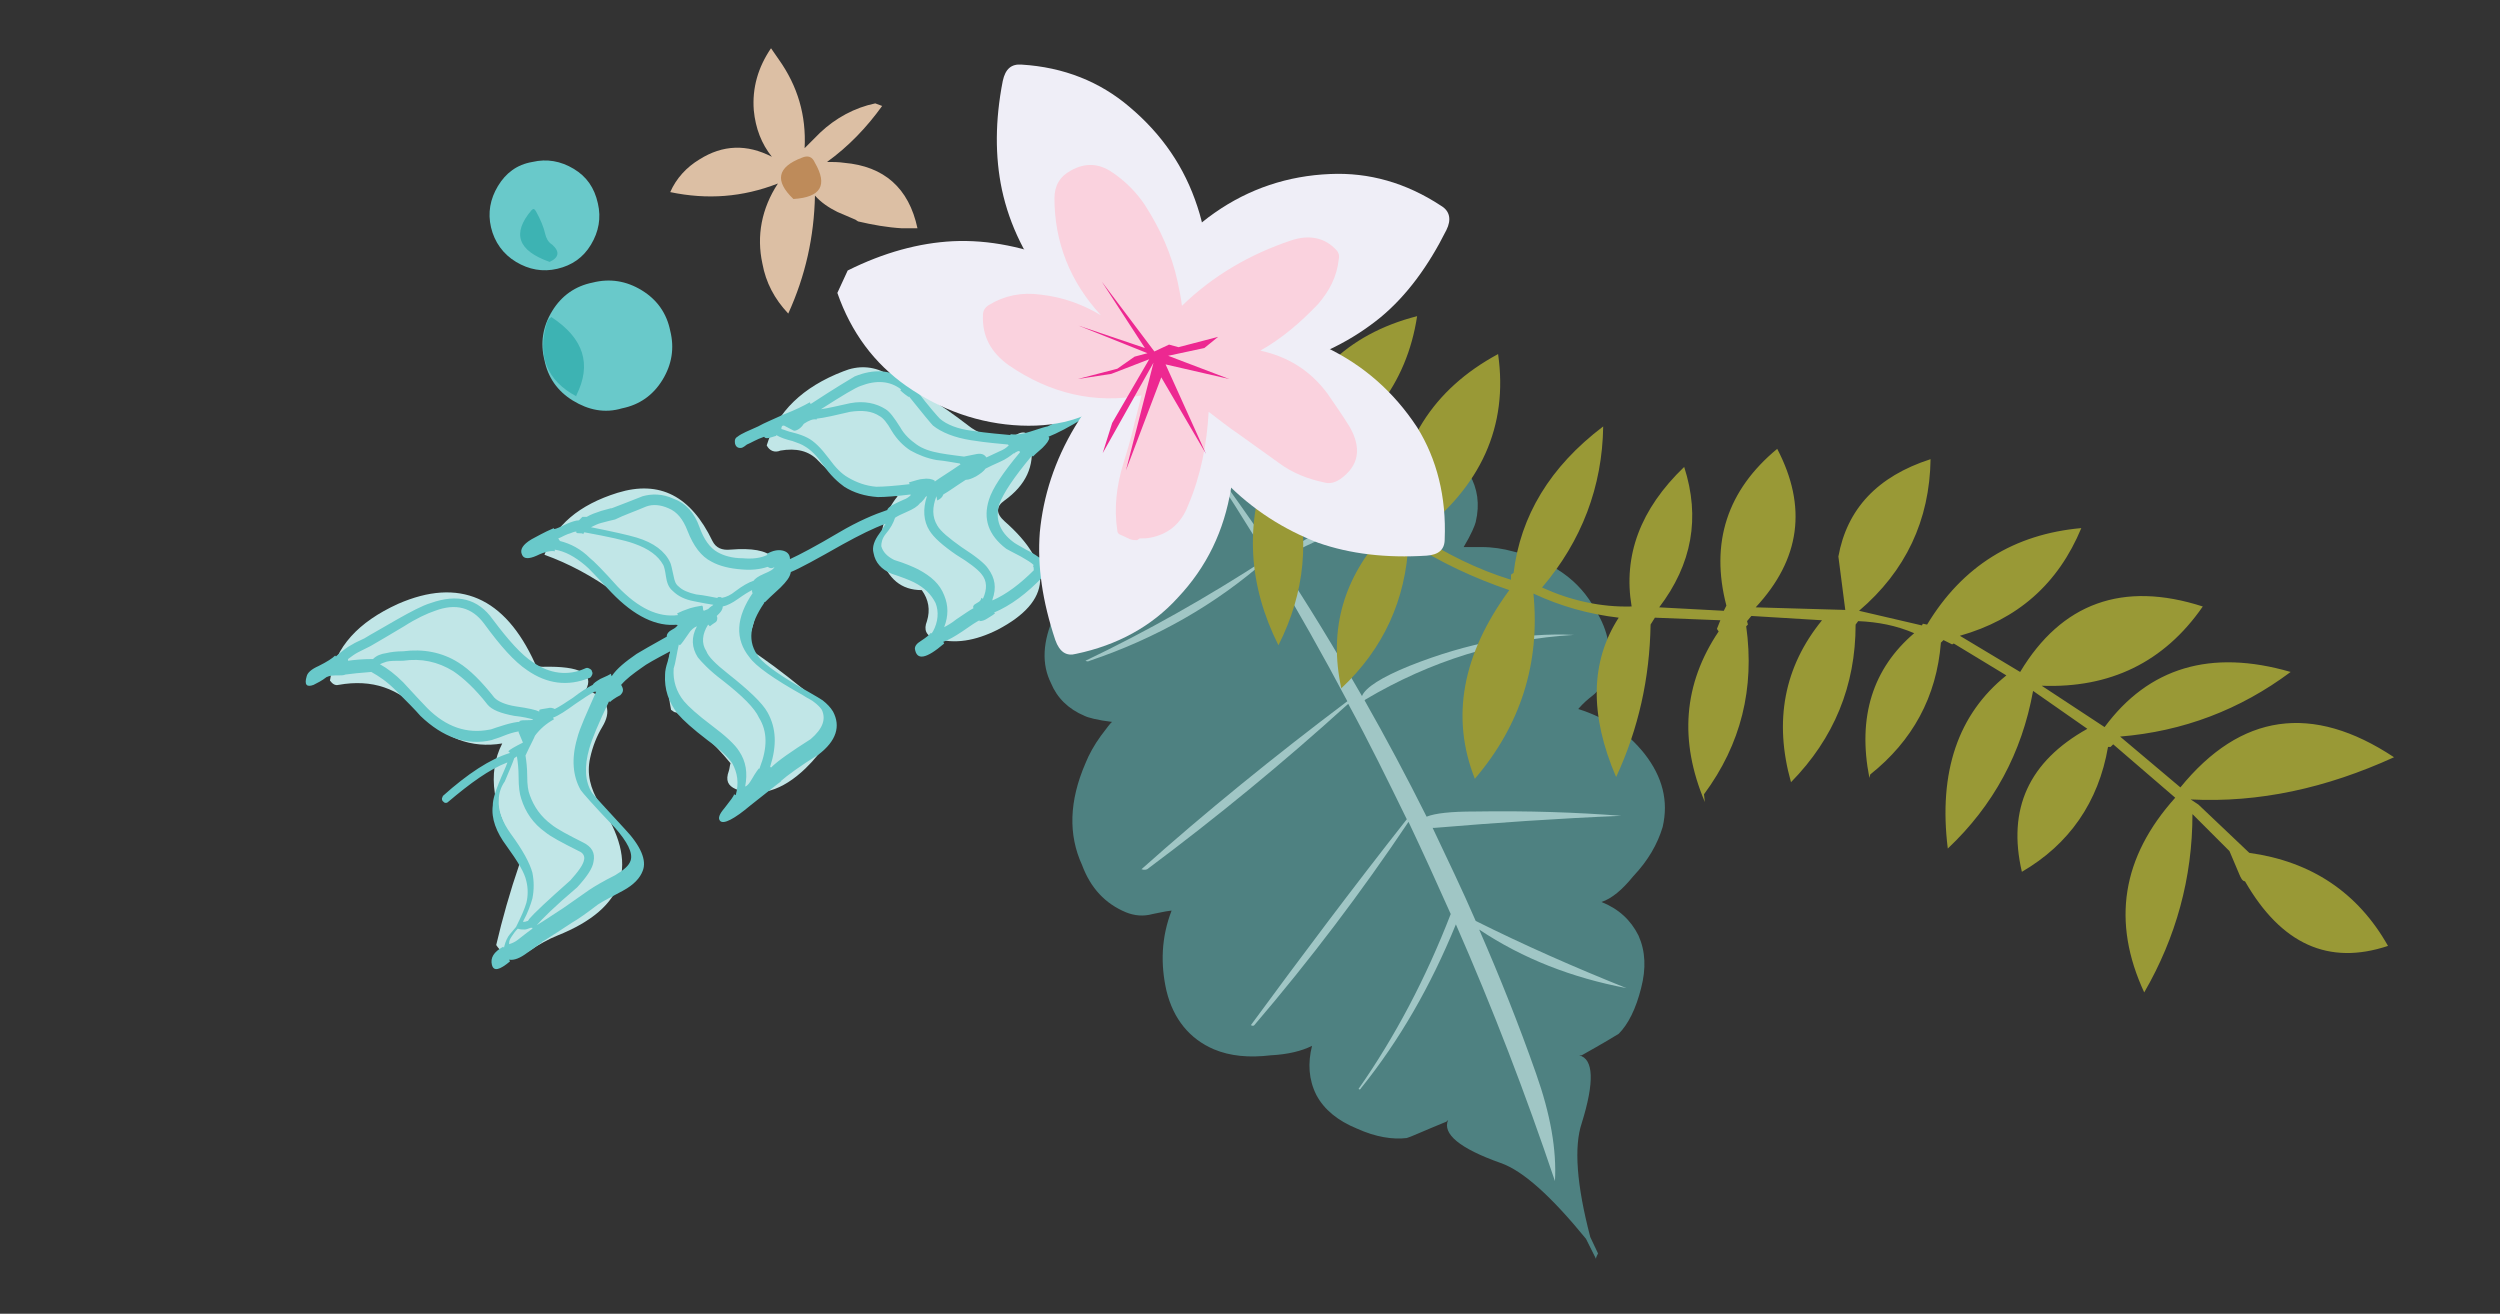 <?xml version="1.0" encoding="utf-8"?>
<!-- Generator: Adobe Illustrator 18.1.0, SVG Export Plug-In . SVG Version: 6.00 Build 0)  -->
<svg version="1.1" id="Layer_1" xmlns="http://www.w3.org/2000/svg" xmlns:xlink="http://www.w3.org/1999/xlink" x="0px" y="0px"
	 width="290.2px" height="152.5px" viewBox="0 0 290.2 152.5" enable-background="new 0 0 290.2 152.5" xml:space="preserve">
<rect x="0" y="0" width="290.2" height="152.5" fill="#333333" stroke="none"/>
<g>
	<g>
		<g>
			<g>
				<path fill-rule="evenodd" clip-rule="evenodd" fill="#4E8181" d="M147.5,122.5c-2.5,0.3-4.7,0.1-6.6-0.7
					c-2.8-1.2-4.7-3.5-5.5-6.8c-0.7-3.1-0.6-6.2,0.6-9.3c-0.9,0.1-1.6,0.3-2.2,0.4c-1.1,0.3-2.1,0.2-3.1-0.2c-2.4-1-4.1-2.8-5.1-5.5
					c-1.6-3.5-1.5-7.4,0.4-11.8c0.4-1,1-2.1,1.8-3.2c0.7-0.9,1.1-1.5,1.3-1.6c-1.7-0.2-2.8-0.5-3.2-0.7c-1.9-0.8-3.2-2.1-3.9-3.8
					c-1.1-2.2-1-4.8,0.4-7.9c1-2.2,2.2-4,3.8-5.2c0.8-0.8,1.8-1.5,2.9-2.2c-1.5,0-2.9-0.8-4.1-2.3c-1.4-1.8-1.6-3.8-0.6-6.2
					c1.4-3.3,4-5.7,7.7-7.2c1.5-0.5,2.9-0.9,4.3-1.2c1-0.9,2.2-1.8,3.5-2.7c3.4-2,6.9-2.6,10.4-1.7c2.5,0.6,4,2,4.5,4.2
					c0.5,1.9,0.3,3.4-0.6,4.6c1.3-0.5,2.4-0.8,3.5-1c1.9-0.5,4.1-0.4,6.4,0.1c3.3,0.8,5.4,2.3,6.5,4.5c0.9,1.6,1.2,3.4,0.7,5.5
					c-0.1,0.4-0.5,1.4-1.4,2.9c0.2,0,0.9,0,2,0c1.4,0,2.6,0.2,3.7,0.5c4.6,1.1,7.8,3.4,9.6,6.8c1.5,2.4,2,4.9,1.3,7.4
					c-0.3,1-0.8,1.9-1.7,2.6c-0.4,0.3-1,0.8-1.6,1.5c3.2,1,5.7,2.7,7.7,5.2c2.1,2.7,2.8,5.5,2.1,8.5c-0.6,2-1.7,3.9-3.4,5.7
					c-1.3,1.6-2.5,2.6-3.7,3c2,0.8,3.4,2.1,4.3,3.9c0.8,1.8,0.9,3.8,0.3,6.1c-0.6,2.4-1.5,4.2-2.6,5.3c-0.3,0.2-1.8,1.1-4.3,2.5
					l-0.3,0c1.7,0.4,1.8,3.1,0.3,7.9c-0.9,2.7-0.6,7.1,1,13.2l0.9,1.9c-0.2,0.4-0.3,0.6-0.2,0.7l-1.2-2.4c-4-4.9-7.3-7.9-9.9-8.8
					c-4.8-1.7-6.8-3.4-6.1-5l-0.2,0.2c-2.7,1.1-4.2,1.8-4.6,1.9c-1.6,0.2-3.6-0.1-5.8-1.1c-2.2-0.9-3.8-2.2-4.7-3.9
					c-0.9-1.8-1-3.7-0.5-5.7C151.1,122,149.5,122.4,147.5,122.5z"/>
			</g>
		</g>
		<g>
			<path fill-rule="evenodd" clip-rule="evenodd" fill="#A0C6C5" d="M157.7,126.4c4.2-6,7.8-12.8,10.7-20.3
				c-1.6-3.6-3.2-7.1-4.9-10.7c-5.5,8.2-11.4,16-17.9,23.6c-0.1,0.1-0.2,0.1-0.4,0c5.8-7.9,11.8-15.9,18.1-23.9
				c-2.2-4.5-4.4-9-6.8-13.4c-7.6,6.9-15.3,13.2-23.2,19.1c-0.2,0.2-0.5,0.2-0.8,0.1c7.4-6.6,15.4-13.1,23.9-19.5
				c-2.8-5.3-5.8-10.6-8.9-15.8l-0.1,0c0,0,0,0,0.1-0.1c-0.1-0.2-0.2-0.4-0.4-0.6c-6,5.3-12.9,9.2-20.6,11.8c-0.2,0.1-0.3,0.1-0.5,0
				c7.1-3.4,14.2-7.4,21.1-11.9c-0.4-0.7-0.9-1.5-1.3-2.2c-3.2-5.2-6.4-10.1-9.8-14.7c4.3,5.5,8.4,11.2,12.3,17
				c4.7-3.8,10.5-6.1,17.4-6.8c0.2,0,0.4,0,0.5,0.1c-6.1,1.4-12,3.7-17.8,6.8c3.4,5.1,6.6,10.4,9.7,15.8c0.4-1,2.3-2.2,5.5-3.5
				c6.8-2.7,13.2-3.9,19.1-3.6c-8.5,0.5-16.6,3-24.2,7.5c0,0-0.1,0.1-0.1,0.1c2.5,4.4,4.9,8.9,7.2,13.5c1-0.4,2.8-0.6,5.6-0.6
				c6.2-0.1,11.9,0.1,17,0.5c-7.3,0.3-14.5,0.8-21.7,1.4c-0.1,0-0.1,0-0.2,0c1.7,3.6,3.4,7.1,5,10.8c5.6,2.8,11.5,5.4,17.5,7.8
				c-6.3-1.2-12-3.4-17.1-6.8c2.4,5.5,4.6,11,6.6,16.7c1.7,4.8,2.4,8.9,2.2,12.5c-3.4-10.1-7.2-20-11.5-29.8
				c-2.9,7.1-6.5,13.4-11,19C157.9,126.5,157.8,126.5,157.7,126.4z"/>
		</g>
	</g>
	<g>
		<g>
			<path fill-rule="evenodd" clip-rule="evenodd" fill="#C1E6E7" d="M63,77.4c4.4-0.1,6,0.8,5,2.7c0.2,0.1,0.4,0.1,0.6,0.2
				c2,0.9,2.4,2.3,1.3,4.1c-0.6,1-1.1,2.2-1.4,3.6c-0.4,1.8,0,3.5,1.1,5.3c4.7,7,3.1,12.1-4.9,15.3c-1,0.4-2.1,1-3.3,1.8
				c-1.5,1-2.8,0.8-3.8-0.7c0.7-3,1.6-6.2,2.7-9.4c0.2-0.5,0.1-1-0.2-1.5c-2.9-4.8-3.6-9-1.8-12.5c-3.6,0.6-6.8-0.6-9.4-3.6
				c-2.6-2.8-5.7-3.9-9.6-3.2c-0.4,0.1-0.7-0.1-1-0.5c0.6-3.9,3.3-6.8,7.9-8.9c7.1-3.1,12.4-0.8,15.9,6.9
				C62.2,77.3,62.5,77.4,63,77.4z M77.9,82.4c-0.8-4-0.4-7.3,1.1-9.8c-0.5-0.1-1-0.3-1.6-0.5c-2.1-0.8-4.1-1.9-6-3.3
				c-2.6-1.9-5.4-3.4-8.2-4.4c1.2-3.4,4-5.8,8.5-7.2c4.9-1.5,8.5,0.4,11,5.6c0.4,0.8,1.1,1.1,2.1,1c5-0.4,6.5,1.2,4.5,4.7
				c-0.3,0.6-0.8,1.1-1.3,1.5c-0.3,1.7-0.8,3.4-1.4,5.1c2.2,1.4,4.3,3,6.4,4.7c0.3,0.2,0.5,0.5,0.7,0.7c3.8,1.9,3.8,4.8-0.2,8.7
				c-2.7,2.6-5.4,3.4-8.1,2.4c-0.9-0.4-1.2-1-0.8-2.1c0.1-0.3,0.1-0.6,0.2-0.9c-1.8-2.2-3.9-4.2-6.3-5.9
				C78.2,82.7,78.1,82.5,77.9,82.4z M89,51.7c1.2-3.9,4.2-6.8,8.9-8.6c1.7-0.7,3.4-0.6,4.9,0.2c3.3,1.7,6.5,3.7,9.6,6.1
				c1,0.8,2.1,1.2,3.4,1.3c0.6,0.1,1.1,0.1,1.5,0.2c0.2-0.1,0.4-0.2,0.6-0.4c1-0.6,1.6-0.3,1.8,0.9c0.4,2.7-0.6,4.9-3.1,6.7
				c-1,0.7-1,1.5,0,2.4c5.8,5.1,5.5,9.3-0.8,12.6c-2.6,1.3-5,1.7-7.3,1c-1-0.3-1.3-1-0.9-2c0.4-1.3,0.2-2.5-0.6-3.6
				c-2.4,0-3.9-1.3-4.8-3.9c-0.1-2.9,0.5-5.2,2-7c-0.7-0.1-1.4-0.2-2.2-0.3c-2.7-0.4-5-1.7-7-3.8c-1.1-1.2-2.6-1.5-4.4-1.2
				C89.9,52.6,89.3,52.3,89,51.7z M133.9,57.3c-0.7-0.1-0.8-0.5-0.5-1.3c0.5-1.2,1.1-2.3,1.8-3.3c-5-1.2-6.2-3.9-3.6-8.3
				c-3.9-0.7-6.5-3.2-7.7-7.4c-2.2,1.3-4,1.1-5.6-0.5l0,0c1-3.7,3.9-6,8.6-7c1.9-0.4,3.8-0.4,5.6-0.1c1.6,0.2,2.3,1.2,2,2.9
				c-0.5,3.3,1.2,4.6,5.3,3.8c5.2-1,6.7,0.9,4.5,5.8c-1.3,2.8-0.5,5.3,2.2,7.6c1.5,1.2,1.5,2.5,0.1,3.7
				C142.5,56.6,138.3,58,133.9,57.3z"/>
		</g>
		<g>
			<path fill-rule="evenodd" clip-rule="evenodd" fill="#69C9CA" d="M36.4,79.5c-0.8,0.3-1.1,0-0.8-1c0.1-0.4,0.5-0.8,1.4-1.2
				c1-0.5,1.6-0.9,1.9-1.2l0.1,0.1c0,0,0.1-0.1,0.1-0.1c0.6-0.5,1.2-1,1.8-1.3c0.3-0.2,0.8-0.4,1.4-0.7l0,0c0.8-0.5,2.1-1.2,3.8-2.2
				c1.6-0.9,2.9-1.6,3.9-1.9c3.1-1.1,5.5-0.5,7.2,1.9c1.8,2.4,3.3,4.1,4.7,5c1.9,1.3,4,1.6,6,0.7c0.2-0.1,0.3-0.1,0.5,0
				c0.2,0.1,0.3,0.2,0.3,0.3c0.1,0.2,0.1,0.3,0,0.5c-0.1,0.2-0.2,0.3-0.3,0.3c-2.5,1-4.9,0.7-7.2-0.9c-1.5-1-3.1-2.8-5-5.4
				c-1.4-1.9-3.3-2.4-5.7-1.5c-0.9,0.3-2.2,0.9-3.6,1.8c-1.7,1-3,1.8-3.9,2.3l0,0c-0.6,0.3-1,0.5-1.4,0.7l0,0
				c-0.4,0.2-0.8,0.5-1.2,0.8c0,0.1,0,0.2,0,0.2c0.7-0.1,1.7-0.2,2.9-0.2l0,0c0.4-0.4,0.9-0.6,1.6-0.7c0.4-0.1,1.1-0.2,1.9-0.2
				c2.3-0.3,4.5,0.1,6.4,1.3c1.3,0.8,2.7,2.2,4.2,4.1c0.4,0.4,1.2,0.8,2.5,1l0,0c1.4,0.2,2.3,0.4,2.7,0.6l0-0.2
				c0.2-0.1,0.5-0.1,1-0.2c0.3-0.1,0.6,0,0.8,0.1c0.6-0.3,1.2-0.7,2.1-1.3c0.9-0.7,1.7-1.2,2.3-1.5c0.1-0.2,0.4-0.4,0.9-0.7
				c0.7-0.3,1.1-0.5,1.2-0.6l0.1,0.3c0.6-0.9,1.6-1.7,2.9-2.6l0,0c0.5-0.3,1.7-1,3.5-2l0-0.1c0-0.2,0.2-0.5,0.6-0.7
				c0.4-0.2,0.6-0.4,0.7-0.6c-2.5,0.3-5.1-1-7.7-3.7l0,0c-1.7-1.8-2.7-2.9-3.1-3.2c-1.2-1-2.3-1.6-3.5-1.8l0,0l0,0.2
				c-0.3-0.1-1.1,0-2.1,0.5c-0.9,0.4-1.5,0.4-1.7-0.1c-0.3-0.6,0.1-1.2,1.1-1.8c0.6-0.3,1.4-0.8,2.6-1.3l0,0.1c0,0,0,0,0.1,0
				c0.1,0,0.6-0.2,1.4-0.6c0.5-0.2,1-0.4,1.4-0.4l0,0c0.2-0.2,0.3-0.3,0.4-0.4c0.1,0,0.3,0,0.5,0l0,0c0.5-0.3,1.1-0.5,1.7-0.7l0,0
				c0.7-0.2,1.1-0.3,1.1-0.3l0.1,0c1.1-0.4,2.3-0.9,3.6-1.4l0,0l0,0c1.1-0.3,2.3-0.3,3.6,0.3l0,0c1.4,0.5,2.4,1.6,3,3.3
				c0.5,1.4,1.2,2.4,2.1,2.9c0.7,0.4,1.7,0.7,2.9,0.7l0,0c1.1,0.1,2.1,0,2.9-0.4l-0.1-0.1c0.7-0.4,1.3-0.5,1.8-0.4
				c0.5,0.1,0.9,0.4,0.9,1c1.1-0.5,3-1.5,5.7-3.1c2.2-1.3,4.1-2.1,5.6-2.6c0-0.1,0.1-0.2,0.2-0.3c0.2-0.2,0.8-0.5,1.7-0.9
				c0.3-0.1,0.6-0.3,0.8-0.5l0-0.1c-1.7,0.2-2.9,0.3-3.8,0.3c-1.5-0.1-2.8-0.5-3.9-1.2l0,0c-0.7-0.5-1.6-1.3-2.5-2.6
				c-0.7-1-1.4-1.7-2.1-2.1l0,0c-0.3-0.2-0.8-0.4-1.4-0.6l0,0c-0.8-0.2-1.4-0.4-1.9-0.7l0,0.1c-0.1,0-0.3,0.1-0.7,0.2
				c-0.3,0.1-0.6,0.1-0.7-0.1c-0.9,0.3-1.5,0.7-2,0.9C86.2,52,86.1,52,85.9,52c-0.2,0-0.4-0.1-0.5-0.3c-0.1-0.2-0.1-0.3-0.1-0.5
				c0-0.2,0.1-0.4,0.3-0.5c0.5-0.4,1.3-0.7,2.4-1.2l0,0c0.7-0.4,1.7-0.8,3-1.4c1.3-0.5,2.3-1,3-1.4l0.1,0.2c2.9-1.9,4.6-2.9,5.1-3.2
				c2.2-0.9,4.2-0.8,5.8,0.4l0,0c0.3-0.1,0.6,0,0.8,0.2c0.2,0.1,0.4,0.4,0.6,0.8l-0.1,0.1c1.6,2.1,2.6,3.2,2.8,3.4
				c0.8,0.7,2.1,1.2,3.7,1.4l0,0c2,0.3,3.5,0.4,4.5,0.5l0-0.1c0.7,0.1,1.4,0,2.3-0.3c1.2-0.4,1.9-0.6,2-0.6c0.9-0.4,2.2-1.1,3.9-2.2
				c1.8-1.1,3.2-1.8,4.2-2.2l-0.1-0.2c0.2,0,0.5-0.2,0.8-0.4c0.2-0.2,0.4-0.3,0.6-0.2l0,0.1c0.5-0.3,1.1-0.9,1.7-1.6l0-0.1l0,0
				c-0.3,0-0.7,0-1.1,0.1l0,0c-0.8,0.1-1.3,0.2-1.6,0.2c-1.4-0.1-2.4-0.5-3.1-1.1l0,0c-0.5-0.5-1.1-1.4-1.9-2.9
				c-0.5-1-1.4-1.7-2.6-2l0,0c-0.8-0.2-2-0.5-3.8-0.8l0,0.2c-0.4-0.2-1.4,0.1-3,0.7c-1.6,0.7-2.5,0.9-2.8,0.8
				c-0.7-0.4-0.6-1,0.5-1.7c0.1-0.1,0.9-0.5,2.4-1.2c3.6-1.8,6-2.9,7.1-3.3l0,0c3.1-1.4,5-2.2,5.7-2.4c2.7-0.8,4.6-0.5,5.8,0.9l0,0
				c0.5,0.6,0.8,1.3,0.7,2c-0.1,0.7-0.1,1.3,0,1.6c0.3,0.9,1.1,1.6,2.4,1.9c1.8,0.3,3.2,0.5,4.1,0.7l0,0c0.9,0,1.6,0,1.9-0.1
				c0.7-0.1,1.4-0.5,2-1l0.1,0.1c1-0.7,2.8-1.7,5.4-3c2.3-1.1,4-2.2,5-3.3c0.1-0.1,0.2-0.1,0.4-0.1c0.1,0,0.3,0.1,0.3,0.2
				c0.1,0.1,0.1,0.2,0.1,0.4c0,0.1-0.1,0.3-0.1,0.3c-1.1,1.1-2.9,2.3-5.3,3.5c-2.5,1.2-4.2,2.2-5.2,2.9l0.1,0
				c0.1,0.7-0.2,1.3-0.9,1.7c-0.9,0.5-1.4,0.9-1.5,1.2c0,0,0,0,0,0c0,0-0.1,0.1-0.1,0.1c-1.5,1.6-1.8,3.4-0.8,5.3
				c0.6,1.1,1.9,2.6,4,4.6c0.4,0.3,0.7,0.5,0.8,0.7l0,0l0,0c0.4,0.4,0.6,0.9,0.5,1.3c0,0.5-0.9,1.3-2.7,2.3l0,0
				c-1.7,0.8-2.7,1.4-3.1,1.6l0.1,0.2l-0.8,0.4l-0.1-0.1c-1.9,1.1-3.1,1.8-3.7,2.1c-1.4,0.8-2.6,1.3-3.8,1.7l0.1,0.2
				c-0.7,0.5-1.2,0.8-1.5,0.9c-0.6,0.3-1,0.2-1.2-0.1c-0.2-0.3,0-0.7,0.5-1.3c0.3-0.3,0.7-0.8,1.2-1.3c0-0.1,0-0.1,0.1-0.2
				c1.4-2.2,1.8-3.8,1.3-4.7l0,0c-0.2-0.3-0.6-0.6-1.3-0.9c-0.5-0.2-1.2-0.6-2.1-1.1l0,0l0,0c-1-0.6-1.6-1.2-1.8-1.9
				c-0.3-0.8-0.1-1.6,0.4-2.4l-0.1-0.2c-1,0.4-2.2,1.1-3.7,2c-1.9,1.2-3.3,1.9-4.3,2.3l0.1,0.1c0,0.3-0.3,0.7-0.8,1.2
				c-0.6,0.5-1,0.9-1.1,1l-0.1-0.1c0,0,0,0.1-0.1,0.1c-2,2.4-3.2,4.2-3.7,5.5l0,0c-0.5,1.7,0,3.2,1.6,4.4c0.1,0.1,0.6,0.4,1.5,0.9
				l0,0c0.6,0.3,1.1,0.6,1.5,0.9c0.6,0.1,1.1,0.3,1.3,0.8c0.3,0.5,0.1,1-0.6,1.4l-0.1-0.1c0,0.1-0.1,0.1-0.1,0.1
				c-1.9,2-3.8,3.4-5.7,4.2l0.1,0.1c-0.1,0.1-0.4,0.3-0.9,0.6c-0.3,0.2-0.6,0.3-0.9,0.3l0-0.1c-0.4,0.2-1,0.6-2,1.3
				c-0.9,0.6-1.6,1-2.2,1.2l0.1,0.2c-2.1,1.8-3.2,2-3.4,0.6c0-0.3,0.2-0.6,0.7-0.9c0.6-0.4,1-0.7,1.1-0.9l0.2,0c0-0.1,0-0.1,0.1-0.2
				c0.6-1.1,0.7-2.3,0.3-3.3l0,0c-0.5-1-1.3-1.8-2.5-2.4l0,0c-0.6-0.3-1.4-0.6-2.6-1l0,0l0,0c-1.2-0.5-1.9-1.3-2.1-2.4l0,0
				c-0.2-0.7,0.1-1.5,0.7-2.3c0.3-0.4,0.5-0.8,0.7-1.1c-1.4,0.5-3,1.3-5,2.4c-3,1.7-5,2.8-6,3.2c-0.1,0.6-0.5,1.1-1.2,1.8
				c-1,0.9-1.6,1.5-1.8,1.7l-0.1,0c0,0,0,0,0,0.1c-1.7,2.5-2,4.5-0.6,6.3c0.7,0.9,2.7,2.3,5.9,4.1l0,0c0.7,0.4,1.2,0.7,1.5,0.9
				c0.5,0.4,0.9,0.8,1.2,1.3l0,0c0.9,1.7,0.4,3.4-1.7,5l0,0l0,0c-2.1,1.3-3.6,2.4-4.4,3.1l0.1,0c-0.1,0-1.3,1-3.6,2.8
				c-1.9,1.6-3.1,2.2-3.5,1.8c-0.3-0.3-0.1-0.8,0.5-1.5c0.7-0.9,1.1-1.4,1.1-1.6l0.2,0.1c0.4-1.4,0.2-2.6-0.4-3.7
				c-0.5-0.7-1.4-1.6-2.9-2.7c-1.7-1.3-2.8-2.3-3.4-3c-1.1-1.4-1.6-2.9-1.5-4.6c0-0.4,0.1-0.9,0.3-1.5l0,0c0.1-0.4,0.2-0.8,0.3-1.2
				c-1.7,0.9-2.8,1.5-3.3,1.9c-1,0.7-1.8,1.3-2.4,2c0.3,0.5,0.3,0.8-0.1,1.2c-0.6,0.3-1,0.6-1.2,0.8l-0.1-0.1
				c-1.2,2.5-2,4.4-2.3,5.5c-0.6,2.1-0.5,3.8,0.3,5.1c0.2,0.3,1.5,1.7,3.8,4.2l0,0c1.9,2,2.6,3.7,2.1,4.9c-0.3,0.8-1,1.6-2.3,2.3
				l0,0c-1.3,0.7-2.3,1.2-2.9,1.6l0,0c-1.3,1-2.3,1.7-3,2.1c-1.2,0.8-2.3,1.5-3.4,2.2c0,0-0.1,0-0.1,0.1c-0.2,0.1-0.8,0.6-1.7,1.2
				c-0.8,0.6-1.5,0.9-2.1,0.8l0.1,0.2c-1.2,1-1.9,1.2-2.1,0.4c-0.2-0.8,0.2-1.5,1.3-2.1l0.1,0.1c0.1-0.4,0.2-0.8,0.5-1.3l0,0
				c0.2-0.3,0.5-0.6,0.9-1.1c0,0,0,0,0,0c0.6-1.2,1-2.1,1.2-2.8c0.2-0.8,0.2-1.7,0-2.5c-0.2-1-1-2.3-2.3-4.1
				c-1.2-1.6-1.8-3.2-1.6-4.7c0-0.7,0.3-1.6,0.7-2.6c0.4-1,0.8-1.8,1-2.4c-2.1,0.8-4.3,2.4-6.9,4.6c-0.1,0.1-0.2,0.1-0.3,0.1
				c-0.1,0-0.2-0.1-0.3-0.2c-0.1-0.1-0.1-0.2-0.1-0.3c0-0.1,0.1-0.2,0.1-0.3c2.9-2.6,5.5-4.3,7.8-5l-0.2-0.2c0.2-0.2,0.7-0.5,1.7-1
				L60.2,85l0-0.1c-0.6,0.1-1.2,0.3-1.7,0.5c-0.7,0.3-1.2,0.4-1.4,0.5c-2.9,0.7-5.7-0.3-8.3-2.8l0,0c-0.6-0.7-1.6-1.7-2.9-3l0,0
				c-1-1-1.9-1.6-2.8-2.1l0,0c-1.3,0.1-2.3,0.2-3,0.3c-0.2,0.1-0.5,0.1-0.8,0.1c-0.6,0-1,0-1.4,0.2C37.4,79,36.8,79.3,36.4,79.5z
				 M84.5,78.2L84.5,78.2c2.4,1.9,4,3.4,4.6,4.5c1,1.8,1.1,3.8,0.3,6.3l0.1,0.1c0.8-0.8,2.4-1.9,4.6-3.3c1.4-1.2,1.8-2.3,1.3-3.4
				c-0.2-0.3-0.5-0.6-0.9-0.9c-0.2-0.2-0.7-0.4-1.3-0.8l0,0c-3.4-1.9-5.5-3.4-6.2-4.4c-1.7-2.1-1.6-4.6,0.4-7.5l-0.1,0
				c0,0,0-0.1,0-0.2c0-0.1,0-0.1,0-0.1c-0.4,0.2-0.9,0.5-1.6,1c-0.7,0.5-1.3,0.8-1.8,0.9c0,0.3-0.2,0.6-0.4,0.8l0,0l0,0
				c-0.1,0.1-0.2,0.2-0.3,0.3c0.1,0.2,0.1,0.5-0.1,0.7c-0.3,0.2-0.6,0.4-0.7,0.5l-0.2-0.2c-0.7,1.1-0.8,2.2-0.2,3.1l0,0
				C82.2,76.2,83.1,77.1,84.5,78.2z M83.9,79L83.9,79c-1.6-1.2-2.5-2.2-2.9-2.7c-0.7-1.1-0.8-2.3-0.1-3.6c-0.3,0.1-0.7,0.4-1,0.9
				c-0.5,0.7-0.8,1.2-1,1.3l-0.1-0.1c-0.1,0.4-0.2,1-0.3,1.5l0,0c-0.1,0.6-0.2,1-0.3,1.3c-0.1,1.4,0.3,2.7,1.2,3.8
				c0.5,0.6,1.6,1.6,3.2,2.8c1.6,1.2,2.7,2.2,3.2,3c0.8,1.2,1,2.5,0.7,4.1c0.3-0.1,0.5-0.4,0.8-0.9c0.4-0.7,0.7-1.1,0.8-1.2l0.1,0
				c0,0,0-0.1,0-0.1c0.9-2.3,0.9-4.2-0.1-5.8C87.6,82.2,86.2,80.8,83.9,79z M64,95.7c0.6,0.5,1.9,1.2,3.7,2.1l0,0
				c1,0.5,1.4,1.2,1.2,2.2c-0.1,0.8-0.8,1.8-1.9,3l0,0l0,0c-2.6,2.2-4.1,3.7-4.7,4.4c1-0.6,2-1.3,3.1-2c0.7-0.5,1.7-1.2,3-2.1l0,0
				c0.6-0.4,1.6-1,3-1.7c1-0.6,1.6-1.1,1.8-1.7c0.3-0.9-0.4-2.2-1.8-3.8l0,0c-2.5-2.6-3.8-4.1-4-4.4c-0.9-1.6-1.1-3.6-0.4-6
				c0.3-1.2,1.1-2.9,2.2-5.4l-0.1,0L69,80.3c-0.6,0.3-1.3,0.8-2.2,1.4l0,0c-1.1,0.8-2,1.4-2.6,1.6l0.1,0.2c-0.9,0.5-1.6,1.1-2.2,1.9
				c-0.1,0.3-0.5,1-1.1,2.3c0.1,0.6,0.2,1.5,0.2,2.4l0,0c0,1,0.1,1.7,0.3,2.2C62,93.7,62.8,94.8,64,95.7z M59.4,108.7L59.4,108.7
				c-0.2,0.3-0.3,0.5-0.3,0.8l0,0l0,0.1c0.3-0.1,0.6-0.2,1-0.5c0.9-0.7,1.4-1.1,1.7-1.3l0-0.1c-0.1,0-0.1,0-0.2,0
				c-0.3,0.1-0.5,0.2-0.7,0.2l0,0c-0.3,0-0.5,0-0.8-0.1C59.8,108.1,59.6,108.4,59.4,108.7z M57.9,92.8c-0.1,1.3,0.4,2.6,1.4,4
				c1.4,1.9,2.2,3.4,2.5,4.5c0.2,1,0.2,2,0,3c-0.2,0.7-0.5,1.6-1.1,2.7c0.1,0,0.1,0,0.2,0l0,0l0,0c0.1,0,0.3-0.1,0.4-0.1
				c0-0.1,0.1-0.1,0.1-0.2c0.6-0.7,2.2-2.2,4.8-4.5c0.9-1,1.5-1.8,1.6-2.4c0.1-0.4-0.1-0.8-0.6-1l0,0c-2-1-3.3-1.7-3.9-2.2
				c-1.4-1-2.3-2.3-2.8-3.9c-0.2-0.6-0.3-1.4-0.3-2.5l0,0c0-1-0.1-1.8-0.2-2.4l-0.3,0.2l0,0c-0.2,0.6-0.6,1.5-1.1,2.7
				C58.1,91.4,57.9,92.2,57.9,92.8z M44.9,76.8L44.9,76.8c-0.3,0.1-0.6,0.2-0.8,0.3c0.9,0.5,1.8,1.2,2.7,2.1l0,0
				c1.3,1.4,2.2,2.4,2.8,3l0,0c2.2,2.2,4.6,3,7.2,2.5l0,0c0.2,0,0.6-0.2,1.3-0.4l0,0c0.6-0.2,1.3-0.4,2-0.5c0.1,0,0.1,0,0.2,0l0-0.1
				c0.2-0.1,0.5-0.1,0.9-0.1c0.4,0,0.6,0,0.7-0.1c-0.4-0.1-1.2-0.3-2.2-0.4c-1.6-0.3-2.6-0.7-3.1-1.3c-1.4-1.8-2.8-3.1-4-3.9
				c-1.8-1.1-3.7-1.5-5.8-1.2l0,0l0,0C45.9,76.7,45.3,76.7,44.9,76.8z M65,62.8c1.2,0.3,2.4,0.9,3.5,2c0.4,0.3,1.5,1.4,3.2,3.3l0,0
				c2.4,2.5,4.7,3.6,7,3.3l-0.1-0.2c0.4-0.2,0.9-0.4,1.5-0.6c0.3-0.1,0.8-0.2,1.4-0.3c0.1,0.1,0.1,0.2,0.1,0.3c0,0.1,0,0.2,0.1,0.3
				l0.5-0.2l0,0c0.1-0.1,0.3-0.3,0.5-0.4c0,0,0.1-0.1,0.1-0.1c-0.6-0.1-1.3-0.2-2.2-0.4l0,0l0,0c-1.1-0.2-1.9-0.6-2.5-1.2l0,0
				c-0.5-0.4-0.7-1-0.8-1.7c-0.1-0.7-0.2-1.1-0.3-1.3c-0.6-1.1-1.7-1.9-3.4-2.5c-1.1-0.4-3-0.8-5.7-1.3c0,0,0,0-0.1,0l-0.1,0.2
				c-0.1-0.1-0.2-0.1-0.4-0.1c-0.2,0-0.4,0-0.4-0.1l0-0.1c-0.3,0-0.6,0.2-1,0.3c-0.5,0.2-0.8,0.4-1.1,0.5L65,62.8z M69.8,60.7
				c-0.4,0.1-0.8,0.3-1.2,0.5c2.5,0.5,4.3,0.9,5.3,1.2c2,0.6,3.3,1.6,3.9,2.9c0.1,0.2,0.2,0.7,0.4,1.6c0.1,0.5,0.2,0.9,0.6,1.2l0,0
				c0.4,0.4,1.1,0.7,2,0.9l0,0c1,0.1,1.8,0.3,2.4,0.4c0,0,0.1,0,0.2-0.1c0.2,0,0.3,0,0.4,0.1c0,0,0,0,0,0c0.5-0.1,1-0.3,1.6-0.8
				c0.8-0.6,1.5-1,2.1-1.2l0,0c0.1-0.2,0.5-0.5,1.2-0.8c0.7-0.3,1.1-0.5,1.2-0.8c-0.2,0.2-0.5,0.2-0.8,0c-0.9,0.3-1.9,0.4-3,0.3l0,0
				c-1.4-0.1-2.6-0.4-3.5-0.9c-1.2-0.6-2.1-1.8-2.8-3.6c-0.5-1.3-1.2-2.2-2.2-2.6l0,0c-0.9-0.4-1.8-0.5-2.6-0.2
				c-1.4,0.6-2.6,1-3.6,1.5C71,60.4,70.5,60.5,69.8,60.7z M90.7,49.8c0.4,0.1,0.8,0.3,1.3,0.4l0,0c0.8,0.2,1.3,0.4,1.7,0.6l0,0
				c0.8,0.4,1.6,1.2,2.5,2.4l0,0c0.8,1.1,1.5,1.8,2.2,2.2l0,0c1,0.6,2.1,1,3.3,1.1c0.9,0,2.2-0.1,3.9-0.3l-0.1-0.2
				c0.7-0.2,1.3-0.4,1.6-0.4c0.6-0.1,1.1,0,1.4,0.2l0,0.1c0.7-0.5,1.7-1.1,3-2l-0.1-0.1l0,0c-0.7-0.1-1.6-0.3-2.7-0.4l0,0l0,0
				c-1.1-0.2-2.1-0.6-3-1.1c-0.8-0.5-1.6-1.3-2.2-2.3l0,0c-0.5-0.9-1-1.5-1.4-1.7l0,0c-0.9-0.6-2-0.7-3.4-0.5l0,0
				c-1.7,0.4-3,0.7-3.9,0.8l0,0.1c-0.4-0.1-0.9,0.1-1.5,0.5C93,49.7,92.5,50,92.2,50c-0.1,0-0.4-0.2-1-0.5
				C90.9,49.3,90.7,49.4,90.7,49.8z M95.3,47.5c0.8-0.1,2-0.4,3.4-0.7l0,0c1.6-0.3,3,0,4.1,0.7l0,0c0.5,0.3,1,1,1.7,2.1
				c0.5,0.9,1.2,1.5,1.9,2c0.7,0.5,1.6,0.8,2.7,1l0,0c1.1,0.2,2.1,0.3,2.8,0.4l0,0l1.5-0.3c0.6-0.1,0.9,0.1,1.1,0.4
				c0.4-0.2,0.9-0.4,1.5-0.7c0.5-0.2,0.8-0.4,1.1-0.7l-0.1-0.1c-1-0.1-2.4-0.2-4.3-0.5l0,0c-1.9-0.3-3.4-0.9-4.4-1.7
				c-0.2-0.2-1.2-1.4-2.8-3.4l0,0.1c-0.3-0.2-0.7-0.5-1-0.8l0.1-0.1c-1.3-1-2.9-1.1-4.7-0.4C99.3,45,97.8,45.9,95.3,47.5
				C95.3,47.5,95.3,47.5,95.3,47.5z M105.3,59.4c-0.7,0.3-1.1,0.5-1.4,0.7c-0.2,0.6-0.5,1.2-1.1,1.9c-0.4,0.5-0.5,1-0.5,1.4
				c0.2,0.7,0.7,1.2,1.5,1.6l0,0c1.3,0.4,2.2,0.8,2.8,1.1l0,0c1.5,0.8,2.5,1.7,3,3l0,0c0.5,1.2,0.5,2.4,0,3.7
				c0.4-0.2,0.9-0.5,1.4-0.9l0,0c0.9-0.6,1.6-1.1,2-1.3l0,0c-0.1-0.2,0-0.4,0.4-0.6c0.4-0.2,0.5-0.4,0.5-0.6l0.2,0.1
				c0.5-1.1,0.5-2.1-0.2-2.9c-0.4-0.5-1.4-1.3-2.9-2.2l0,0c-1.6-1.1-2.6-2-3.1-2.8c-0.7-1.1-0.8-2.5-0.3-4c-0.1,0-0.2,0.1-0.3,0.3
				c-0.2,0.2-0.3,0.4-0.5,0.5C106.5,58.8,106,59.1,105.3,59.4z M108.7,57.6c-0.5,1.3-0.5,2.4,0.1,3.4l0,0c0.4,0.7,1.4,1.5,2.8,2.5
				l0,0c1.7,1.1,2.7,1.9,3.1,2.5c0.8,1.1,1,2.2,0.5,3.6l0,0.1c1.6-0.7,3.2-1.9,4.8-3.5l0,0c0-0.2,0-0.4-0.1-0.5l0.1-0.1
				c-0.3-0.3-0.8-0.6-1.5-1l0,0c-1-0.5-1.5-0.8-1.7-0.9c-2.1-1.6-2.7-3.5-2-5.7l0,0c0.4-1.3,1.6-3.1,3.6-5.5c0-0.1-0.1-0.2-0.3-0.1
				c-0.2,0.1-0.4,0.2-0.4,0.3l0-0.1c-0.4,0.3-0.9,0.7-1.6,1c-0.7,0.3-1.3,0.6-1.7,0.8l0,0c-0.2,0.3-0.6,0.6-1.1,0.9
				c-0.4,0.2-0.8,0.4-1.2,0.4l0,0c-1.1,0.7-1.9,1.3-2.6,1.7c-0.1,0.3-0.3,0.5-0.7,0.7L108.7,57.6z M122.6,35.7L122.6,35.7
				c1.6,0.4,2.7,1.3,3.4,2.6c0.7,1.3,1.2,2.2,1.7,2.6l0,0c0.5,0.5,1.4,0.8,2.5,0.8c0.2,0,0.6,0,1.3-0.2l0,0c0.6-0.1,1.1-0.1,1.5-0.1
				l0-0.1c0.3-0.2,0.7-0.4,1.3-0.6c0.5-0.2,0.7-0.3,0.9-0.4c-2-0.7-3.1-1.1-3.4-1.2l0,0c-1.4-0.6-2.4-1.6-3-2.8l0,0
				c-0.1-0.2-0.3-0.7-0.5-1.6c-0.1-0.5-0.3-0.9-0.5-1.1c-0.4-0.3-1.1-0.4-2-0.2c-1.2,0.3-2.1,0.4-2.7,0.3L123,34
				c-0.3,0.1-1,0.2-2.1,0.4c-0.8,0.1-1.5,0.3-1.8,0.6C120.6,35.2,121.8,35.5,122.6,35.7z M136,45.6L136,45.6
				c0.2,0.9,0.7,1.5,1.5,1.9l0,0c0.2,0.1,1.2,0.3,3,0.8c1.3,0.3,2.2,1,2.4,2.1c0.1,0.3,0,0.8-0.2,1.6c-0.2,0.6-0.3,1-0.4,1.3l0,0.1
				c0.5-0.3,1.4-0.7,2.6-1.3c1.2-0.7,1.9-1.1,2-1.3l0,0l0,0c0,0-0.1-0.1-0.1-0.2c0,0,0,0,0,0c-0.2-0.1-0.4-0.3-0.8-0.6l0,0l0,0
				c-2.3-2.2-3.7-3.8-4.3-5c-1.2-2.3-0.9-4.5,0.8-6.6c-0.1-0.1-0.1-0.2-0.3-0.2l-0.1-0.2c-1.5,1.5-2.9,2.3-4.3,2.6L138,41
				c-0.7,0.4-1.2,0.7-1.5,0.8c-0.5,0.3-0.7,0.6-0.8,0.9l-0.2-0.1C135.7,44,135.9,45,136,45.6z M134.5,57.9c0.9-0.3,1.9-0.8,3-1.4
				c0.5-0.3,1.6-0.9,3.2-1.9c0-0.1,0-0.3,0.1-0.5c0-0.2,0.1-0.4,0.3-0.5l0.1,0c0.1-0.4,0.2-1,0.5-1.8c0.2-0.5,0.2-0.9,0.2-1.1l0,0
				c-0.2-0.7-0.8-1.2-1.7-1.4c-1.9-0.5-3-0.8-3.2-0.9l0,0c-1.1-0.6-1.8-1.5-2-2.6c-0.1-0.6-0.3-1.5-0.5-2.8c-0.1-0.1-0.3,0-0.4,0.2
				c-0.1,0.2-0.3,0.2-0.4,0.2c-0.8,0.9-1.5,1.6-2.1,2l0.1,0.1c0.1,0.2,0,0.5-0.2,0.7c-0.2,0.2-0.4,0.4-0.6,0.5c0,0,0,0.1-0.1,0.1
				c-0.3,0.5-0.4,0.9-0.3,1.4c0.2,0.5,0.6,0.9,1.3,1.3c1,0.5,1.7,0.9,2.1,1.1c0.9,0.5,1.5,0.9,1.8,1.3l0,0
				C136.6,53.1,136.2,55.1,134.5,57.9z M123.3,32.7l0.1,0.1c0.5,0,1.2-0.1,2-0.3c1.4-0.4,2.4-0.2,3,0.4c0.3,0.3,0.6,0.8,0.8,1.6
				c0.2,0.7,0.3,1.2,0.4,1.4c0.5,1,1.4,1.8,2.6,2.3l0,0c0.3,0.1,1.4,0.5,3.4,1.2l0-0.1c0.2,0,0.6,0.1,1.3,0.1c0.5,0,0.9,0.1,1.2,0.3
				c1-0.3,2.1-1,3.1-2l0,0c-1-0.2-2.3-0.4-4.1-0.7l-0.1,0c-1.9-0.5-3-1.5-3.4-2.8l0,0c-0.1-0.5-0.2-1.2-0.1-2.1
				c0-0.4-0.1-0.7-0.4-1.1l0,0c-1-1-2.5-1.2-4.6-0.5C128.1,30.5,126.2,31.3,123.3,32.7L123.3,32.7z"/>
		</g>
	</g>
	<g>
		<path fill-rule="evenodd" clip-rule="evenodd" fill="#999936" d="M259.9,101.4l-1.1-2.6l-4.3-4.3c0,7.4-1.9,14.3-5.6,20.7
			c-3.8-8.2-2.6-15.7,3.6-22.6l-7.2-6.2l-0.3,0.3l-0.3,0c-1.1,6.4-4.5,11.3-10,14.5c-1.7-7.3,0.8-12.8,7.6-16.6l-6.3-4.4
			c-1.3,7.2-4.6,13.3-9.9,18.3l0,0c-1.1-8.9,1.2-15.6,6.8-20.1l-6.1-3.7l-0.2,0.1l-1-0.5l-0.3,0.3c-0.5,6.3-3.3,11.4-8.2,15.3
			l-0.1,0.4c-1.4-7.1,0.4-12.7,5.2-16.8c-2.1-0.9-4.2-1.3-6.5-1.4l-0.3,0.4c0,7.1-2.5,13.2-7.5,18.3c-2-7.1-0.8-13.4,3.6-18.8
			l-8.2-0.5l-0.5,0.6l0.1,0.4l-0.2,0.2c1,7.2-0.6,13.7-4.9,19.5l0.1,0.9c-3-7.1-2.5-13.7,1.6-19.8l-0.2-0.3l0.4-1l-7.6-0.3l-0.5,0.8
			c-0.1,6.2-1.4,12.1-4,17.7c-3.1-7.2-3-13.4,0.3-18.5c-3.4-0.4-6.7-1.3-9.9-2.8c0.8,8.1-1.5,15.3-6.8,21.5
			c-2.8-7.1-1.5-14.4,4-21.9c-4.1-1.4-8-3.2-11.7-5.6c-0.3,6.7-2.9,12.4-7.8,17c-1.5-6.9,0.3-12.9,5.1-18.1l-0.1-0.5l-10.3-5.7
			l-0.2,0.2c1.9,6.6,1.3,13-1.8,19.1c-3.5-7-3.9-14-1.2-21.2l-9.8-4.7c2.2,6.6,2,13-0.7,19.3c-4.9-6.4-5.7-13.3-2.2-20.5l-6.2-2.5
			l-0.2-0.6l0.5-0.4l7.1,2.5c2-8.9,7.1-14.9,15.3-17.9c-1.8,8.1-6.2,14.4-13.2,19l10,4.9l1-0.7c2.3-8.1,7.5-13.3,15.7-15.4
			c-1.2,7.9-5.8,13.8-13.6,17.7l10.5,6l0.4-0.2c0.5-8.6,4.5-15,12.1-19.1c1.2,8.4-2,15.4-9.4,21c3.4,2.2,7,4,10.9,5.2l0-0.6l0.3-0.2
			c0.8-6.6,4.2-12.3,10.4-17c-0.1,7-2.5,13.3-7.1,18.7c3.3,1.5,6.8,2.3,10.4,2.2c-1-5.9,1-11.3,6.1-16.2c1.9,5.9,0.9,11.3-2.9,16.3
			l7.5,0.4l0.3-0.6c-1.9-7.3,0.1-13.4,5.9-18.2c3.5,6.7,2.7,12.8-2.5,18.4l10.4,0.3l-0.8-6.2c1-5.5,4.5-9.3,10.7-11.3
			c-0.1,7.1-2.9,13-8.3,17.6l7.3,1.7l0.1-0.2l0.5,0.1c4.1-6.8,10.1-10.5,17.9-11.2c-2.7,6.5-7.4,10.6-14.1,12.5l7,4.2
			c4.8-8,11.9-10.6,21.2-7.6c-4.5,6.5-10.8,9.5-18.7,9.2l7.3,4.8c5.1-6.9,12.3-9.1,21.6-6.4c-5.9,4.4-12.5,6.9-19.8,7.5l7,5.9
			c7-8.6,15.3-9.8,24.8-3.5l0,0c-7.9,3.6-15.7,5.3-23.6,4.9l0.9,0.6l5.9,5.6c7.2,1,12.6,4.6,16.1,10.8c-6.9,2.3-12.4-0.2-16.6-7.5
			C260.3,102.3,260.1,101.9,259.9,101.4z"/>
	</g>
	<g display="none">
		<g display="inline">
			<path fill-rule="evenodd" clip-rule="evenodd" fill="#F6A5C0" d="M93.4,57.1l0.7-2.1c0.9-1.2,2.1-2.6,3.7-4.2
				c1.7-1.8,3.2-3.1,4.5-4c0.8-0.6,2.2-0.5,4.3,0.1c1.9,0.6,3.1,0.6,3.6-0.1c1-1.2,1.6-1.9,1.8-2c0.7-0.4,1.8-0.3,3.3,0.2
				c1.2,0.4,2.7,1,4.4,1.8c1.7,0.8,3.1,1.3,4,1.6c1.8,0.6,3.4,1,4.8,1.2c1.9,0.3,2.9,0.2,3.1-0.3c0.4-1.1-0.3-2.2-2-3.1
				c-1-0.5-3.2-1.3-6.4-2.3c-6.9-2.2-10.8-4.4-11.8-6.7c-0.2-0.5-0.1-1.4,0.2-2.6c0.2-0.7,0.6-2,1.2-3.9c0-0.2-0.1-0.8-0.4-1.8
				c-0.3-1-0.5-1.7-0.5-2.1c0-1.1-0.1-3.2-0.3-6.4c-0.2-2,0-3.7,0.4-5.1c0.4-1.3,1.4-2.6,2.9-3.9c2.1-1.8,3.2-2.9,3.4-3.1l-0.1,0.2
				c-0.1,2.8,0.5,4.7,1.9,5.6c2.7,1,5.3,2,7.7,3c-0.1,2.1,0.6,3.8,2,5.2c0.6,0.5,2.1,1.6,4.7,3.1c2,1.2,3.3,2.5,3.9,3.7
				c0.7,1.4,0.8,3,0.4,4.9c-0.1,0.6-0.3,1.3-0.5,1.9c-0.4,1.1-0.7,1.7-1,1.9c-0.3,0.2-0.7,1-1.2,2.4c-0.4,1.1-0.5,2.7-0.4,4.7
				c0.1,2.6,0.7,4,1.8,4.4c0.4,0.1,1-0.4,1.8-1.6c0.8-1.1,1.3-2.1,1.6-3c0.7-2,0.6-3.9,0-5.8c-0.7-1.9-0.8-3.4-0.5-4.5
				c0.7-2,1.4-3.2,2.1-3.7c0.3-0.2,1.4-0.5,3.5-1c1.6-0.3,2.8-0.9,3.6-1.8c0.5-0.5,1.2-1.2,2.1-2.3c1.2-0.9,3.2-1.6,6.1-2.1
				c1.5-0.2,3-0.4,4.6-0.6c1.3-0.4,2.7-0.6,4.1-0.9c1.3-0.3,3.1-0.9,5.4-1.9l-0.1,0.2c-0.3,0.2-0.7,1-1.3,2.6
				c-0.4,1.2-0.5,3.2-0.2,5.8c0.3,2.7,0.4,4.2,0.3,4.6c-0.4,1.1-1.2,1.9-2.6,2.4c-1.4,0.6-2.2,1.3-2.5,2.2c-0.2,0.5-0.1,1.7,0.2,3.7
				c0.3,2,0.4,3.4,0.1,4.2c-0.9,2.7-3.5,4.5-7.8,5.4c-3.4,0.7-6.1,0.7-7.9,0.1c-0.1-0.1-0.9-0.4-2.4-1c-1.6-0.6-2.8-1-3.7-1.2
				c-0.6-0.1-1.6,0.3-3.1,1.2c-0.2,0.1-0.4,0.3-0.6,0.4c2.9,0.3,5.7,0.9,8.4,1.7c-0.1,0.1-0.1,0.2,0,0.2c0.2-0.1,0.3-0.1,0.4-0.1
				c-0.1,0-0.2-0.1-0.4-0.1c0.1-0.2,0.4-0.2,1.1,0.1c0.7,0.3,1.6,0.8,2.8,1.6c2.4,1.7,3.6,2.6,3.6,2.6c1.7,0.6,3.4,0.6,5.2,0
				c1.8-0.5,4-0.3,6.7,0.6c1.6,0.5,3.7,2.7,6.4,6.4c2.4,3.4,3.6,5.6,3.7,6.5c-0.1,0-0.2,0-0.2,0.1c-0.9,0-2.5,0.1-4.8,0.3
				c-2.7,0.3-4.2,0.6-4.8,1c-2.7,2-5,3.1-6.9,3.3c-1.3,0.1-3.6-0.4-6.8-1.5c-5.5-1.9-9.2-5-11-9.4c-0.3-0.6-0.5-1.3-0.7-2
				c-0.4-1.4-1-3.4-1.7-5.9c-0.7-1.7-1.7-3-3.1-3.9c0.1,0,0.1,0,0.1,0l-0.6-0.3c-0.2-0.1-0.4-0.2-0.6-0.3l-0.8-0.1
				c-0.5,1.3,0,3.1,1.4,5.3c1.5,2.4,2.7,4.4,3.5,6.1c0.3,0.6,0.6,1.2,0.8,1.8c0,0.1,0.1,0.3,0.2,0.4c0.2,0.6,0.5,2.8,0.8,6.6
				c0.3,4,0.4,6.5,0.1,7.3c-0.3,0.7-1.1,1.6-2.5,2.6c-1.4,1-2.1,1.6-2.2,1.9c-0.2,0.6-0.2,1.3-0.2,2.2c0.1,0.9,0,1.8-0.3,2.6
				c-0.1,0.3-1.6,1.7-4.7,4.4c-3.2,2.9-5.1,4.2-5.8,4c-0.5-0.2-1.5-1.7-2.8-4.5c-1.9-3.9-3.4-6.9-4.6-8.8c-1.5-2.4-1.8-5.8-1-10.2
				c0.3-1.4,1-3.9,2.2-7.4c0.7-2.1,1.5-4.1,2.3-5.7c0.9-1.9,1.7-3.1,2.2-3.6c0.3-0.2,1.5-0.7,3.8-1.6c1.4-0.5,2.4-1.2,2.9-2.1
				c-1.5-0.5-3.1-0.5-4.8,0.1c-1.8,0.6-3.3,1.7-4.4,3.4c-1.2,2-2.3,3.7-3.4,5.1c-2.1,2.7-3.8,3.8-5.1,3.4c-0.4-0.1-0.6-0.2-0.6-0.3
				c-0.1-0.1-0.3-0.3-0.5-0.7l-1.8-0.6c-0.4,0.9-0.9,1.6-1.5,2.2c-1.1,1-2.4,1.3-4.1,0.7c-2.7-0.9-5.6-2.7-8.7-5.2
				C96,59.7,94.6,58.4,93.4,57.1z"/>
		</g>
		<g display="inline">
			<path fill-rule="evenodd" clip-rule="evenodd" fill="#D21E4A" d="M133.2,59.7c-0.5-1.9-0.2-2.1,1.1-0.4l0,0.1
				C134,59.7,133.7,59.8,133.2,59.7L133.2,59.7z M135.5,60c-0.6-1.3-0.3-1.5,0.9-0.7l0,0.1c-0.1,0.3-0.2,0.5-0.6,0.6
				C135.7,60,135.6,60,135.5,60z M135,56.7c-0.6-0.1-0.9-0.4-0.8-1c0-0.1,0-0.1,0-0.1c0.9-0.6,1.4-0.4,1.7,0.6
				c-0.1,0.2-0.2,0.4-0.4,0.5C135.3,56.7,135.2,56.8,135,56.7z M136.1,58.7c-0.5-1.9-0.2-2.1,1.1-0.4l0,0.1
				C136.9,58.7,136.6,58.8,136.1,58.7L136.1,58.7z M132.9,56.4c-0.1,0.3-0.2,0.5-0.6,0.6c-0.2,0-0.3,0-0.4,0
				c-0.6-1.3-0.3-1.5,0.9-0.7L132.9,56.4z M142,54.1c-0.2,0-0.3,0-0.4,0c-0.6-1.3-0.3-1.5,0.9-0.7l0,0.1
				C142.5,53.9,142.3,54.1,142,54.1z M134.4,50.8c-0.6-1.3-0.3-1.5,0.9-0.7l0,0.1c-0.1,0.3-0.2,0.5-0.6,0.6
				C134.6,50.7,134.5,50.7,134.4,50.8z M133.6,53.8c-0.6-1.3-0.3-1.5,0.9-0.7l0,0.1c-0.1,0.3-0.2,0.5-0.6,0.6
				C133.8,53.8,133.7,53.8,133.6,53.8z M138.9,51.8c-0.5-0.1-0.7-0.4-0.6-0.9c0-0.1,0-0.1,0-0.1c0.8-0.6,1.3-0.4,1.5,0.6
				c-0.1,0.3-0.3,0.4-0.6,0.5C139,51.8,138.9,51.8,138.9,51.8z M130.8,59.3c-0.6-1.3-0.3-1.5,0.9-0.7l0,0.1
				c-0.1,0.3-0.2,0.5-0.6,0.6C131,59.2,130.9,59.2,130.8,59.3z M132,51.1l0,0.1c-0.1,0.3-0.2,0.5-0.6,0.6c-0.2,0-0.3,0-0.4,0
				C130.5,50.6,130.8,50.3,132,51.1z M131.8,49.2c0-0.1,0-0.1,0-0.1c0.8-0.6,1.3-0.4,1.5,0.6c-0.1,0.3-0.3,0.4-0.6,0.5
				c-0.2,0-0.3,0-0.4,0C132,50,131.8,49.7,131.8,49.2z M127.8,51.5c-0.2,0-0.3,0-0.4,0c-0.6-1.3-0.3-1.5,0.9-0.7l0,0.1
				C128.3,51.3,128.1,51.5,127.8,51.5z M148.1,63.3c-0.6-1.3-0.3-1.5,0.9-0.7l0,0.1c-0.1,0.3-0.2,0.5-0.6,0.6
				C148.3,63.3,148.2,63.3,148.1,63.3z M146.6,59.4c-0.5-0.1-0.7-0.4-0.6-0.9c0-0.1,0-0.1,0-0.1c0.8-0.6,1.3-0.4,1.5,0.6
				c-0.1,0.3-0.3,0.4-0.6,0.5C146.8,59.4,146.7,59.4,146.6,59.4z M147.9,56.1c-0.1,0.3-0.2,0.5-0.6,0.6c-0.2,0-0.3,0-0.4,0
				c-0.6-1.3-0.3-1.5,0.9-0.7L147.9,56.1z M144.6,57.6c-0.1,0.3-0.3,0.5-0.6,0.6c-0.2,0-0.3,0-0.4,0c-0.6-1.3-0.3-1.5,0.9-0.7
				L144.6,57.6z M146.2,54.3c-0.5-0.1-0.7-0.4-0.6-0.9c0-0.1,0-0.1,0-0.1c0.8-0.6,1.3-0.4,1.5,0.6c-0.1,0.3-0.3,0.4-0.6,0.5
				C146.4,54.3,146.2,54.3,146.2,54.3z M144.2,54.7c-0.2,0-0.3,0-0.4,0c-0.6-1.3-0.3-1.5,0.9-0.7l0,0.1
				C144.7,54.4,144.5,54.6,144.2,54.7z M145.8,48.3c-0.2,0-0.3,0-0.4,0c-0.5-0.1-0.7-0.4-0.6-0.9c0-0.1,0-0.1,0-0.1
				c0.8-0.6,1.3-0.4,1.5,0.6C146.2,48.1,146,48.2,145.8,48.3z M130.7,43.1c-0.5-0.1-0.7-0.4-0.6-0.9c0-0.1,0-0.1,0-0.1
				c0.8-0.6,1.3-0.4,1.5,0.6c-0.1,0.3-0.3,0.4-0.6,0.5C130.8,43.1,130.7,43.1,130.7,43.1z M134.6,48.6c-0.6-1.3-0.3-1.5,0.9-0.7
				l0,0.1c-0.1,0.3-0.2,0.5-0.6,0.6C134.8,48.6,134.6,48.6,134.6,48.6z M133.4,46.8c-0.5-0.1-0.7-0.4-0.6-0.9c0-0.1,0-0.1,0-0.1
				c0.8-0.6,1.3-0.4,1.5,0.6c-0.1,0.3-0.3,0.4-0.6,0.5C133.6,46.8,133.5,46.8,133.4,46.8z M132.9,43.6c0.8-0.6,1.3-0.4,1.5,0.6
				c-0.1,0.3-0.3,0.4-0.6,0.5c-0.2,0-0.3,0-0.4,0c-0.5-0.1-0.7-0.4-0.6-0.9C132.9,43.7,132.9,43.7,132.9,43.6z M141.8,48l0,0.1
				c-0.1,0.3-0.2,0.5-0.6,0.6c-0.2,0-0.3,0-0.4,0C140.3,47.5,140.6,47.2,141.8,48z M142.6,43.7c0.8-0.6,1.3-0.4,1.5,0.6
				c-0.1,0.3-0.3,0.4-0.6,0.5c-0.2,0-0.3,0-0.4,0c-0.5-0.1-0.7-0.4-0.6-0.9C142.6,43.8,142.6,43.7,142.6,43.7z M144,46.3
				c-0.2,0-0.3,0-0.4,0c-0.6-1.3-0.3-1.5,0.9-0.7l0,0.1C144.6,46,144.4,46.2,144,46.3z"/>
		</g>
	</g>
	<g>
		<g>
			<path fill-rule="evenodd" clip-rule="evenodd" fill="#DCBFA4" d="M90.3,21.3c-4.1,1.6-8.2,1.9-12.5,1c0.7-1.6,1.9-2.9,3.4-3.8
				c2.7-1.7,5.5-1.8,8.4-0.3c-1.2-1.5-1.9-3.3-2.1-5.4c-0.2-2.6,0.5-5,2-7.2c0.3,0.4,0.6,0.9,0.9,1.3c2.2,3.1,3.2,6.5,3,10.3
				c0.6-0.6,1.2-1.2,1.8-1.8c1.8-1.7,4-2.9,6.4-3.4l0.8,0.3c-1.8,2.5-3.9,4.7-6.4,6.5c0.7,0,1.3,0,2,0.1c4.6,0.4,7.5,2.9,8.5,7.6
				c-0.6,0-1.2,0-1.8,0c-1.7-0.1-3.4-0.4-5.1-0.8l-0.3-0.2c-0.7-0.3-1.4-0.6-2.1-0.9c-1-0.5-1.9-1.1-2.6-1.9
				c-0.1,4.8-1.1,9.3-3.1,13.7c-1.6-1.7-2.6-3.6-3-5.8C87.8,27.4,88.4,24.2,90.3,21.3z"/>
		</g>
		<g>
			<path fill-rule="evenodd" clip-rule="evenodd" fill="#BE8B5A" d="M93.1,18.3c0.7-0.3,1.2-0.1,1.5,0.6c1.5,2.6,0.7,4-2.5,4.2
				C89.9,21,90.2,19.4,93.1,18.3z"/>
		</g>
	</g>
</g>
<g>
	<g>
		<path fill-rule="evenodd" clip-rule="evenodd" fill="#EFEEF7" d="M116.4,9.4c0.3-1.4,1-2,2.2-1.9c4.9,0.3,9.1,2,12.5,4.9
			c3.8,3.2,6.4,7,7.9,11.6c1.5,4.5,1.3,8.5-0.7,12.1c-1.5,2.5-3.5,4.6-6,6.3c-3.9-2-7.3-4.9-10.3-8.7c-2.9-3.7-4.8-7.5-5.7-11.7
			C115.5,18.2,115.5,14,116.4,9.4z"/>
	</g>
	<g>
		<path fill-rule="evenodd" clip-rule="evenodd" fill="#EFEEF7" d="M154.4,20.2c4.5-0.2,8.8,1,12.9,3.7c1,0.6,1.2,1.6,0.6,2.8
			c-2.1,4.2-4.6,7.6-7.6,10.1c-3.3,2.7-7.1,4.6-11.6,5.8c-4.6,1.2-9.1,1.4-13.4,0.7c-1-2.9-1.3-5.7-1-8.6c0.6-4,2.8-7.3,6.7-10
			C145,21.9,149.5,20.4,154.4,20.2z"/>
	</g>
	<path fill-rule="evenodd" clip-rule="evenodd" fill="#EFEEF7" d="M167.7,62.6c0,1.2-0.7,1.8-2.1,1.9c-4.7,0.3-8.9-0.2-12.6-1.5
		c-3.9-1.5-7.6-3.8-10.8-7.1c-3.3-3.5-5.8-7.3-7.3-11.3c2-2.3,4.3-4,7-5.1c3.7-1.5,7.7-1.2,12,0.8c4.4,2.1,7.9,5.2,10.6,9.3
		C166.8,53.3,167.9,57.7,167.7,62.6"/>
	<g>
		<path fill-rule="evenodd" clip-rule="evenodd" fill="#EFEEF7" d="M136.7,69.4c-3,3.3-7,5.5-11.8,6.5c-1.1,0.3-1.9-0.2-2.4-1.6
			c-1.5-4.5-2.1-8.6-1.8-12.5c0.4-4.2,1.7-8.3,4.1-12.3c2.5-4.1,5.5-7.5,9-10c2.7,1.3,5,3.1,6.8,5.4c2.4,3.2,3.2,7.2,2.3,11.8
			C142.1,61.6,140.1,65.8,136.7,69.4z"/>
	</g>
	<path fill-rule="evenodd" clip-rule="evenodd" fill="#EFEEF7" d="M98.4,31.4c4.2-2.1,8.3-3.2,12.2-3.4c4.2-0.2,8.5,0.7,12.8,2.5
		c4.4,1.9,8.1,4.4,11.1,7.6c-0.9,2.9-2.4,5.3-4.5,7.4c-2.9,2.8-6.7,4.1-11.5,3.9c-4.8-0.2-9.3-1.8-13.3-4.6c-3.7-2.6-6.4-6.2-8-10.8
		"/>
	<g>
		<path fill-rule="evenodd" clip-rule="evenodd" fill="#FAD2DE" d="M132,62.7c-0.3,0-0.5,0-0.8-0.1c-0.4-0.2-0.9-0.4-1.3-0.6
			c-0.1-0.1-0.2-0.2-0.2-0.4c-0.4-2.6-0.1-5.2,0.7-7.8c0.4-1.3,0.8-2.6,1.1-3.9c0.3-1.3,0.7-2.7,1-4c-5.4,1-10.6-0.2-15.4-3.5
			c-2.1-1.5-3.1-3.4-3-5.8c0-0.5,0.2-0.9,0.7-1.2c1.8-1.1,3.8-1.5,6-1.2c2.7,0.3,5,1.2,7,2.4c-3.6-3.9-5.4-8.5-5.4-13.6
			c0-1.4,0.6-2.5,1.9-3.2c1.6-0.9,3.2-0.9,4.8,0.2c1.5,1,2.8,2.3,3.8,3.8c1.8,2.8,3.1,5.7,3.8,8.9c0.2,1,0.4,1.9,0.5,2.8
			c3.6-3.5,7.9-6,12.7-7.6c2.1-0.7,3.9-0.3,5.2,1.1c0.3,0.3,0.4,0.7,0.3,1.1c-0.2,2-1.1,3.7-2.4,5.2c-2,2.1-4.2,4-6.7,5.4
			c3.2,0.7,5.8,2.3,7.8,5c0.9,1.3,1.8,2.6,2.6,3.9c1.4,2.5,1,4.5-1.1,6c-0.6,0.4-1.2,0.6-1.9,0.4c-1.9-0.4-3.7-1.1-5.3-2.3
			c-1.5-1.1-3.1-2.2-4.6-3.3c-1.2-0.8-2.3-1.7-3.5-2.6c-0.2,3.7-0.9,7.4-2.4,10.9c-0.8,2.1-2.3,3.3-4.3,3.7
			c-0.4,0.1-0.9,0.1-1.3,0.1L132,62.7z"/>
		<g>
			<polygon fill-rule="evenodd" clip-rule="evenodd" fill="#ED2891" points="125.1,44 129.7,42.8 131.7,41.4 133.2,41 125.2,37.8 
				132.9,40.4 127.9,32.7 134,40.8 135.7,40 136.8,40.3 141.4,39.1 139.8,40.4 135.6,41.3 142.7,44 135.3,42.3 140,52.7 134.8,43.8 
				130.7,54.6 133.9,42.1 128,52.6 129.1,49.1 133.4,41.7 129,43.4 			"/>
		</g>
	</g>
</g>
<g>
	<g>
		<path fill-rule="evenodd" clip-rule="evenodd" fill="#69C9CA" d="M66.5,46.5c-1.8-1.1-2.9-2.7-3.3-4.7c-0.5-2-0.2-3.9,0.9-5.7
			c1.1-1.8,2.7-2.9,4.7-3.3c2-0.5,3.9-0.2,5.7,0.9c1.8,1.1,2.9,2.7,3.3,4.7c0.5,2,0.2,3.9-0.9,5.7c-1.1,1.8-2.7,2.9-4.7,3.3
			C70.2,48,68.3,47.6,66.5,46.5z M64.7,31.2c-1.7,0.4-3.3,0.1-4.8-0.8c-1.5-0.9-2.5-2.3-2.9-4s-0.1-3.3,0.8-4.8
			c0.9-1.5,2.2-2.5,4-2.8c1.7-0.4,3.3-0.1,4.8,0.8c1.5,0.9,2.4,2.2,2.8,4c0.4,1.7,0.1,3.3-0.8,4.8C67.7,29.9,66.4,30.8,64.7,31.2z"
			/>
	</g>
	<g>
		<path fill-rule="evenodd" clip-rule="evenodd" fill="#3DB3B3" d="M64,36.8c3.8,2.5,4.7,5.5,2.9,9.1c0,0,0,0.1,0,0.1
			c-3.4-1.8-4.6-4.7-3.4-8.6C63.6,37.2,63.7,37,64,36.8z M64.1,28.4c0.9,0.8,0.8,1.5-0.3,2c-3.7-1.3-4.4-3.3-2.1-6
			c0.2-0.2,0.3-0.2,0.5,0.1c0.5,0.9,0.9,1.8,1.1,2.7C63.4,27.6,63.6,28.1,64.1,28.4z"/>
	</g>
</g>
</svg>
